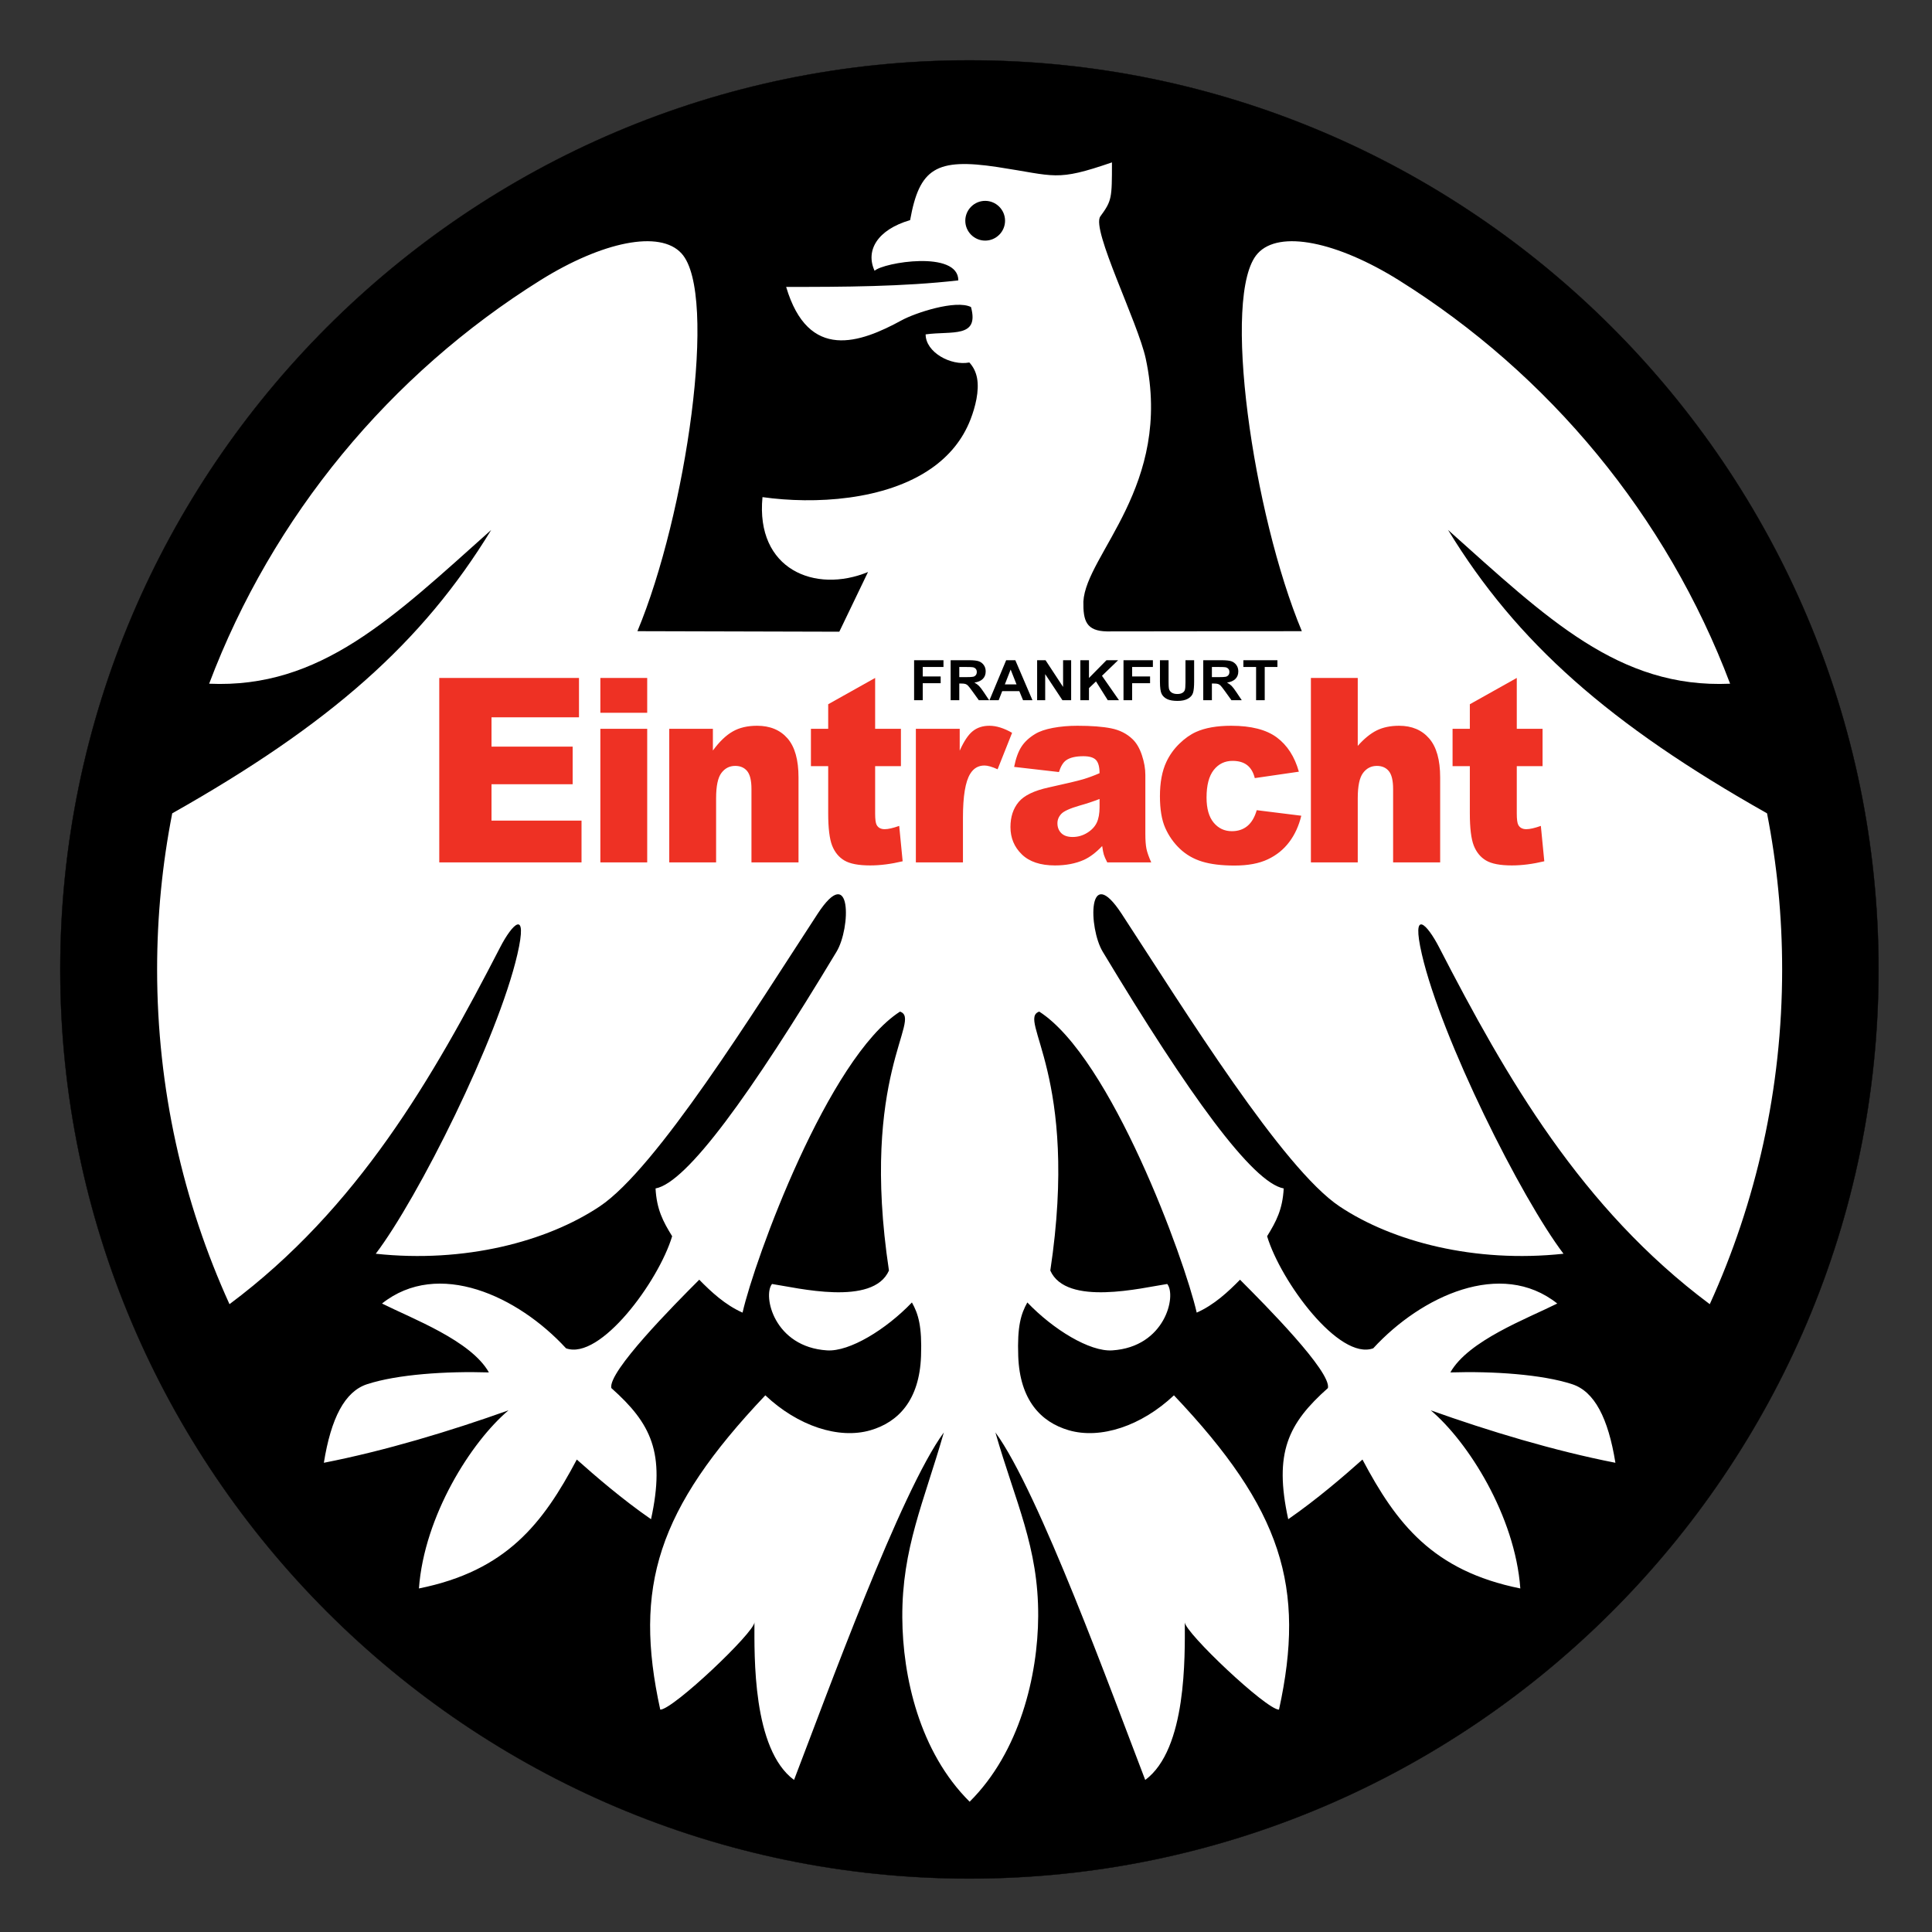 <?xml version="1.0" encoding="iso-8859-1"?>
<!-- Generator: Adobe Illustrator 24.0.1, SVG Export Plug-In . SVG Version: 6.00 Build 0)  -->
<svg version="1.1" id="Layer_1" xmlns="http://www.w3.org/2000/svg" xmlns:xlink="http://www.w3.org/1999/xlink" x="0px" y="0px"
	 viewBox="0 0 660 660" style="enable-background:new 0 0 660 660;" xml:space="preserve">
<rect x="0" y="0" width="660" height="660" fill="#333333" stroke="none"/>
<path style="stroke:#000000;stroke-width:0.105;stroke-miterlimit:1;" d="M331.164,20.607
	c171.056,0,310.572,139.515,310.572,310.572S502.219,641.751,331.164,641.751c-171.057,0-310.574-139.515-310.574-310.572
	S160.106,20.607,331.164,20.607L331.164,20.607z"/>
<path style="fill:#FFFFFF;" d="M370.098,205.504c0.86-16.135,30.616-39.566,21.31-82.97c-2.651-12.37-18.704-44.234-15.518-48.604
	c3.948-5.409,3.97-6.156,3.97-18.456c-19.223,6.623-19.17,4.621-39.043,1.604c-21.117-3.207-26.731,0.479-29.907,18.119
	c-11.249,3.291-15.314,10.425-12.135,17.305c3.008-2.846,28.601-7.103,28.601,3.281c-18.863,2.157-39.33,2.245-58.815,2.229
	c7.599,25.563,25.31,19.145,39.495,11.383c4.568-2.499,18.459-7.102,23.651-4.508c2.896,10.708-6.538,8.11-15.496,9.341
	c0,6.114,8.606,10.825,14.928,9.599c1.417,1.525,2.248,3.316,2.624,5.268c0.853,4.449-0.62,10.043-2.204,14.15
	c-2.761,7.16-7.495,12.648-13.414,16.773c-15.725,10.962-39.833,12.312-57.666,9.808c-2.401,24.724,17.985,33.017,36.049,25.582l0,0
	l-9.807,20.392l-68.966-0.181l0,0c16.619-39.754,27.65-115.307,15.079-129.026c-7.368-8.169-27.184-3.995-48.211,9.129
	c-51.342,32.094-91.515,80.492-113.175,137.844c38.073,1.696,62.647-22.423,96.356-52.531
	c-23.482,38.497-55.152,66.43-108.968,96.813c-3.387,17.264-5.163,35.097-5.163,53.331c0,40.727,8.851,79.452,24.725,114.351
	c43.871-32.741,69.458-77.279,92.46-121.908c4.138-8.027,9.583-13.558,5.891,2.393c-6.694,28.936-33.935,83.258-48.382,102.283
	c30.277,3.26,58.438-4.111,76.516-16.18c9.707-6.48,22.882-23.143,36.273-42.234c13.635-19.441,27.494-41.403,38.149-57.7
	c11.684-17.869,11.363,4.806,6.481,12.918c-29.4,48.864-51.165,78.929-61.841,80.888c0.395,7.188,2.546,11.252,5.673,16.327
	c-4.621,15.387-24.581,42.549-36.255,38.282c-16.38-17.822-43.648-30.546-62.864-15.293c10.4,5.2,30.381,12.653,36.52,23.532
	c-14.561-0.458-31.337,0.666-41.62,4.029c-7.622,2.492-12.307,11.573-14.763,26.841c20.863-4.078,43.219-10.827,63.077-17.917
	c-12.705,10.714-28.79,36.022-30.597,60.848c29.929-6.022,42.366-22.211,53.929-44.037c6.345,5.653,15.552,13.603,25.358,20.386
	c4.973-22.747,0.031-32.717-13.565-44.81c-1.165-5.596,21.369-28.338,30.035-37.006c4.071,4.143,8.841,8.606,14.795,11.241
	c4.157-18.278,29.28-87.085,53.788-102.831c7.745,2.626-13.84,21.638-3.775,88.461c-5.455,12.318-31.366,5.882-39.943,4.587
	c-3.237,3.999,0.699,21.52,18.784,22.683c7.69,0.496,20.131-7.103,29.006-16.372c2.189,3.913,3.478,8.121,3.109,18.355
	c-0.536,14.935-7.673,22.5-17.253,25.298c-10.858,3.171-24.854-1.466-35.936-11.93c-36.943,38.964-45.081,65.465-35.892,107.38
	c4.333,0,32.171-26.376,32.171-29.844c0,11.413-0.73,43.346,13.528,53.858c11.132-28.929,36.401-98.616,51.182-118.723
	c-6.845,23.881-14.324,39.594-14.196,63.216c0.108,20.197,5.853,45.932,23.001,62.943c17.144-17.011,23.313-43.168,23.421-63.366
	c0.129-23.621-7.774-38.912-14.618-62.793c14.78,20.106,40.049,89.794,51.182,118.723c14.259-10.512,13.527-42.445,13.527-53.858
	c0,3.467,27.839,29.844,32.171,29.844c9.189-41.915,1.052-68.416-35.891-107.38c-11.083,10.464-25.08,15.101-35.936,11.93
	c-9.579-2.798-16.716-10.363-17.252-25.298c-0.368-10.234,0.92-14.442,3.108-18.355c8.874,9.269,21.315,16.868,29.006,16.372
	c18.086-1.163,22.022-18.684,18.785-22.683c-8.579,1.294-34.487,7.731-39.943-4.587c10.066-66.823-11.518-85.835-3.774-88.461
	c24.507,15.746,49.631,84.554,53.787,102.831c5.954-2.635,10.723-7.098,14.794-11.241c8.667,8.667,31.202,31.41,30.035,37.006
	c-13.597,12.092-18.538,22.063-13.564,44.81c9.805-6.783,19.013-14.733,25.358-20.386c11.563,21.825,23.999,38.015,53.928,44.037
	c-1.806-24.826-17.893-50.134-30.598-60.848c19.859,7.09,42.214,13.839,63.079,17.917c-2.457-15.267-7.142-24.349-14.763-26.841
	c-10.282-3.363-27.06-4.488-41.619-4.029c6.138-10.879,26.12-18.333,36.519-23.532c-19.214-15.253-46.484-2.529-62.863,15.293
	c-11.673,4.267-31.634-22.895-36.256-38.282c3.126-5.075,5.278-9.139,5.672-16.327c-10.674-1.959-32.44-32.024-61.84-80.888
	c-4.88-8.112-5.203-30.787,6.481-12.918c10.655,16.296,24.516,38.258,38.151,57.7c13.39,19.092,26.564,35.755,36.272,42.234
	c18.079,12.069,46.238,19.44,76.516,16.18c-14.448-19.024-41.686-73.347-48.382-102.283c-3.691-15.951,1.754-10.42,5.891-2.393
	c23.003,44.629,48.59,89.167,92.46,121.908c15.873-34.898,24.724-73.624,24.724-114.351c0-18.234-1.772-36.066-5.161-53.331
	c-53.816-30.384-85.488-58.316-108.97-96.813c33.709,30.108,58.283,54.227,96.355,52.531
	c-21.661-57.352-61.833-105.75-113.174-137.844c-21.028-13.124-40.844-17.298-48.211-9.129
	c-12.572,13.718-1.539,89.271,15.081,129.026l0,0l-66.594,0.079l0,0C371.023,215.559,370.005,212.018,370.098,205.504
	L370.098,205.504z M336.549,68.615c3.74,0,6.793,3.049,6.793,6.791c0,3.74-3.052,6.79-6.793,6.79c-3.74,0-6.79-3.051-6.79-6.79
	C329.759,71.664,332.81,68.615,336.549,68.615L336.549,68.615z"/>
<path d="M312.271,239.206v-13.666h10.036v2.313h-7.086v3.235h6.126v2.309h-6.126v5.808H312.271L312.271,239.206z M324.754,239.206
	v-13.666h6.227l0,0c1.59,0,2.728,0.124,3.407,0.37c0.684,0.247,1.244,0.671,1.681,1.277c0.439,0.605,0.658,1.332,0.658,2.176
	c0,1.069-0.334,1.931-1.003,2.581c-0.672,0.652-1.621,1.063-2.857,1.234c0.634,0.345,1.158,0.727,1.57,1.139
	c0.417,0.415,0.981,1.155,1.695,2.226l0,0l1.777,2.664h-3.521l-2.142-2.973l0,0c-0.773-1.075-1.297-1.749-1.57-2.018
	c-0.278-0.27-0.569-0.457-0.876-0.559c-0.311-0.104-0.807-0.155-1.489-0.155l0,0h-0.608v5.704H324.754L324.754,239.206z
	 M327.704,231.321h2.193l0,0c1.34,0,2.19-0.046,2.556-0.135c0.365-0.09,0.662-0.272,0.889-0.546c0.228-0.272,0.342-0.636,0.342-1.09
	c0-0.435-0.115-0.785-0.342-1.048c-0.227-0.265-0.534-0.445-0.923-0.547c-0.278-0.066-1.079-0.102-2.4-0.102l0,0h-2.314V231.321
	L327.704,231.321z M352.706,239.206h-3.214l-1.278-3.104h-5.846l-1.206,3.104h-3.145l5.702-13.666h3.13L352.706,239.206
	L352.706,239.206z M347.262,233.8l-2.01-5.071l-1.983,5.071H347.262L347.262,233.8z M354.299,239.206v-13.666h2.874l5.993,9.127
	v-9.127h2.754v13.666h-2.972l-5.895-8.91v8.91H354.299L354.299,239.206z M369.06,239.206v-13.666h2.95v6.069l5.98-6.069h3.981
	l-5.519,5.324l5.812,8.341h-3.827l-4.031-6.413l-2.397,2.285v4.128H369.06L369.06,239.206z M383.806,239.206v-13.666h10.037v2.313
	h-7.086v3.235h6.125v2.309h-6.125v5.808H383.806L383.806,239.206z M396.256,225.541h2.947v7.402l0,0c0,1.151,0.039,1.9,0.108,2.246
	c0.131,0.603,0.441,1.069,0.934,1.398c0.492,0.329,1.137,0.494,1.94,0.494c0.684,0,1.24-0.115,1.669-0.35
	c0.43-0.232,0.727-0.556,0.883-0.967c0.158-0.417,0.239-1.301,0.239-2.664l0,0v-7.56h2.959v7.178l0,0
	c0,1.833-0.128,3.161-0.384,3.976c-0.257,0.818-0.833,1.479-1.731,1.986c-0.896,0.508-2.079,0.76-3.551,0.76
	c-1.524,0-2.715-0.21-3.572-0.629c-0.859-0.421-1.478-1.012-1.864-1.771c-0.385-0.761-0.578-2.165-0.578-4.209l0,0V225.541
	L396.256,225.541z M411.05,239.206v-13.666h6.227l0,0c1.591,0,2.729,0.124,3.408,0.37c0.684,0.247,1.244,0.671,1.681,1.277
	c0.44,0.605,0.659,1.332,0.659,2.176c0,1.069-0.334,1.931-1.004,2.581c-0.671,0.652-1.622,1.063-2.855,1.234
	c0.632,0.345,1.156,0.727,1.57,1.139c0.415,0.415,0.978,1.155,1.692,2.226l0,0l1.778,2.664h-3.52l-2.141-2.973l0,0
	c-0.775-1.075-1.297-1.749-1.572-2.018c-0.278-0.27-0.567-0.457-0.876-0.559c-0.309-0.104-0.805-0.155-1.487-0.155l0,0h-0.608v5.704
	H411.05L411.05,239.206z M414.001,231.321h2.191l0,0c1.339,0,2.192-0.046,2.556-0.135c0.366-0.09,0.661-0.272,0.889-0.546
	c0.228-0.272,0.343-0.636,0.343-1.09c0-0.435-0.116-0.785-0.343-1.048c-0.229-0.265-0.532-0.445-0.923-0.547
	c-0.278-0.066-1.079-0.102-2.4-0.102l0,0h-2.313V231.321L414.001,231.321z M429.1,239.206v-11.353h-4.346v-2.313h11.63v2.313h-4.336
	v11.353H429.1L429.1,239.206z"/>
<path style="fill:#EE3124;" d="M150.059,231.592h47.732v13.456h-29.886v10.013h27.723v12.853h-27.723v12.421h30.751v14.272h-48.598
	V231.592L150.059,231.592z M205.09,231.592h16.005v11.904H205.09V231.592L205.09,231.592z M205.09,248.965h16.005v45.642H205.09
	V248.965L205.09,248.965z M228.627,248.965h14.906v7.427l0,0c2.226-3.037,4.481-5.203,6.766-6.503
	c2.274-1.31,5.053-1.958,8.334-1.958c4.431,0,7.893,1.443,10.398,4.313c2.506,2.883,3.754,7.328,3.754,13.348l0,0v29.016H256.71
	v-25.099l0,0c0-2.872-0.493-4.897-1.458-6.086c-0.966-1.187-2.336-1.782-4.087-1.782c-1.943,0-3.512,0.803-4.72,2.41
	c-1.21,1.596-1.814,4.479-1.814,8.637l0,0v21.919h-16.004V248.965L228.627,248.965z M298.96,231.592v17.374h8.808v12.763h-8.808
	v16.198l0,0c0,1.947,0.171,3.246,0.514,3.873c0.522,0.968,1.44,1.463,2.758,1.463c1.176,0,2.827-0.374,4.952-1.123l0,0l1.176,12.082
	l0,0c-3.955,0.946-7.65,1.42-11.091,1.42c-3.976,0-6.915-0.562-8.81-1.685c-1.881-1.109-3.28-2.806-4.187-5.083
	c-0.896-2.289-1.348-5.975-1.348-11.069l0,0v-16.077h-5.9v-12.763h5.9v-8.385L298.96,231.592L298.96,231.592z M312.873,248.965
	h14.978v7.471l0,0c1.45-3.234,2.93-5.458,4.468-6.677c1.531-1.222,3.424-1.828,5.679-1.828c2.364,0,4.942,0.804,7.749,2.41l0,0
	l-4.952,12.456l0,0c-1.893-0.859-3.381-1.288-4.488-1.288c-2.093,0-3.726,0.947-4.873,2.84c-1.651,2.663-2.476,7.646-2.476,14.953
	l0,0v15.306h-16.086V248.965L312.873,248.965z M361.746,263.741l-15.302-1.759l0,0c0.574-2.914,1.411-5.216,2.498-6.897
	c1.087-1.674,2.658-3.126,4.7-4.358c1.47-0.892,3.484-1.585,6.06-2.069c2.568-0.484,5.344-0.726,8.335-0.726
	c4.791,0,8.647,0.296,11.556,0.881c2.909,0.583,5.335,1.815,7.278,3.674c1.358,1.289,2.434,3.114,3.221,5.482
	c0.786,2.364,1.178,4.62,1.178,6.766l0,0v20.158l0,0c0,2.145,0.13,3.83,0.372,5.051c0.251,1.221,0.794,2.773,1.64,4.666l0,0h-15.027
	l0,0c-0.606-1.178-0.998-2.069-1.178-2.687c-0.182-0.613-0.364-1.583-0.555-2.904c-2.093,2.212-4.176,3.785-6.251,4.732
	c-2.827,1.254-6.119,1.893-9.862,1.893c-4.984,0-8.768-1.266-11.346-3.784c-2.587-2.522-3.875-5.635-3.875-9.332
	c0-3.466,0.934-6.315,2.796-8.549c1.853-2.234,5.296-3.896,10.297-4.984c6.001-1.322,9.896-2.245,11.678-2.774
	c1.783-0.528,3.674-1.219,5.667-2.089c0-2.147-0.415-3.654-1.219-4.511c-0.815-0.859-2.245-1.289-4.288-1.289
	c-2.627,0-4.591,0.463-5.899,1.376C363.194,260.42,362.369,261.773,361.746,263.741L361.746,263.741z M375.626,272.941
	c-2.206,0.859-4.5,1.619-6.885,2.278c-3.253,0.947-5.306,1.883-6.17,2.796c-0.896,0.946-1.338,2.025-1.338,3.225
	c0,1.376,0.443,2.497,1.318,3.377c0.876,0.87,2.164,1.31,3.875,1.31c1.783,0,3.433-0.473,4.973-1.42
	c1.53-0.945,2.617-2.102,3.262-3.455c0.643-1.364,0.966-3.135,0.966-5.313l0,0V272.941L375.626,272.941z M429.319,276.771
	l15.221,1.893l0,0c-0.836,3.465-2.214,6.47-4.128,9c-1.915,2.543-4.359,4.512-7.339,5.908c-2.969,1.41-6.753,2.113-11.344,2.113
	c-4.428,0-8.112-0.451-11.062-1.353c-2.949-0.902-5.485-2.366-7.61-4.391c-2.124-2.013-3.784-4.39-4.992-7.107
	c-1.208-2.729-1.813-6.338-1.813-10.839c0-4.699,0.735-8.605,2.205-11.729c1.076-2.29,2.536-4.348,4.398-6.172
	c1.861-1.816,3.775-3.17,5.748-4.061c3.121-1.396,7.116-2.102,11.989-2.102c6.813,0,12.009,1.333,15.591,3.994
	c3.571,2.663,6.09,6.56,7.529,11.698l0,0l-15.059,2.189l0,0c-0.474-1.949-1.329-3.421-2.577-4.412
	c-1.247-0.98-2.92-1.475-5.013-1.475c-2.647,0-4.79,1.033-6.432,3.112c-1.64,2.08-2.456,5.217-2.456,9.431
	c0,3.754,0.816,6.614,2.435,8.561c1.632,1.948,3.695,2.916,6.213,2.916c2.102,0,3.863-0.583,5.293-1.761
	C427.547,281.008,428.614,279.204,429.319,276.771L429.319,276.771z M447.823,231.592h16.004v23.217l0,0
	c2.175-2.464,4.34-4.225,6.493-5.293c2.144-1.058,4.691-1.584,7.629-1.584c4.349,0,7.772,1.443,10.28,4.336
	c2.506,2.895,3.753,7.339,3.753,13.325l0,0v29.016h-16.074v-25.099l0,0c0-2.872-0.493-4.897-1.46-6.086
	c-0.966-1.187-2.335-1.782-4.087-1.782c-1.942,0-3.514,0.803-4.721,2.41c-1.208,1.596-1.812,4.479-1.812,8.637l0,0v21.919h-16.004
	V231.592L447.823,231.592z M518.155,231.592v17.374h8.809v12.763h-8.809v16.198l0,0c0,1.947,0.172,3.246,0.513,3.873
	c0.524,0.968,1.44,1.463,2.757,1.463c1.179,0,2.83-0.374,4.953-1.123l0,0l1.178,12.082l0,0c-3.956,0.946-7.65,1.42-11.092,1.42
	c-3.976,0-6.917-0.562-8.808-1.685c-1.882-1.109-3.281-2.806-4.187-5.083c-0.897-2.289-1.35-5.975-1.35-11.069l0,0v-16.077h-5.899
	v-12.763h5.899v-8.385L518.155,231.592L518.155,231.592z"/>
</svg>
